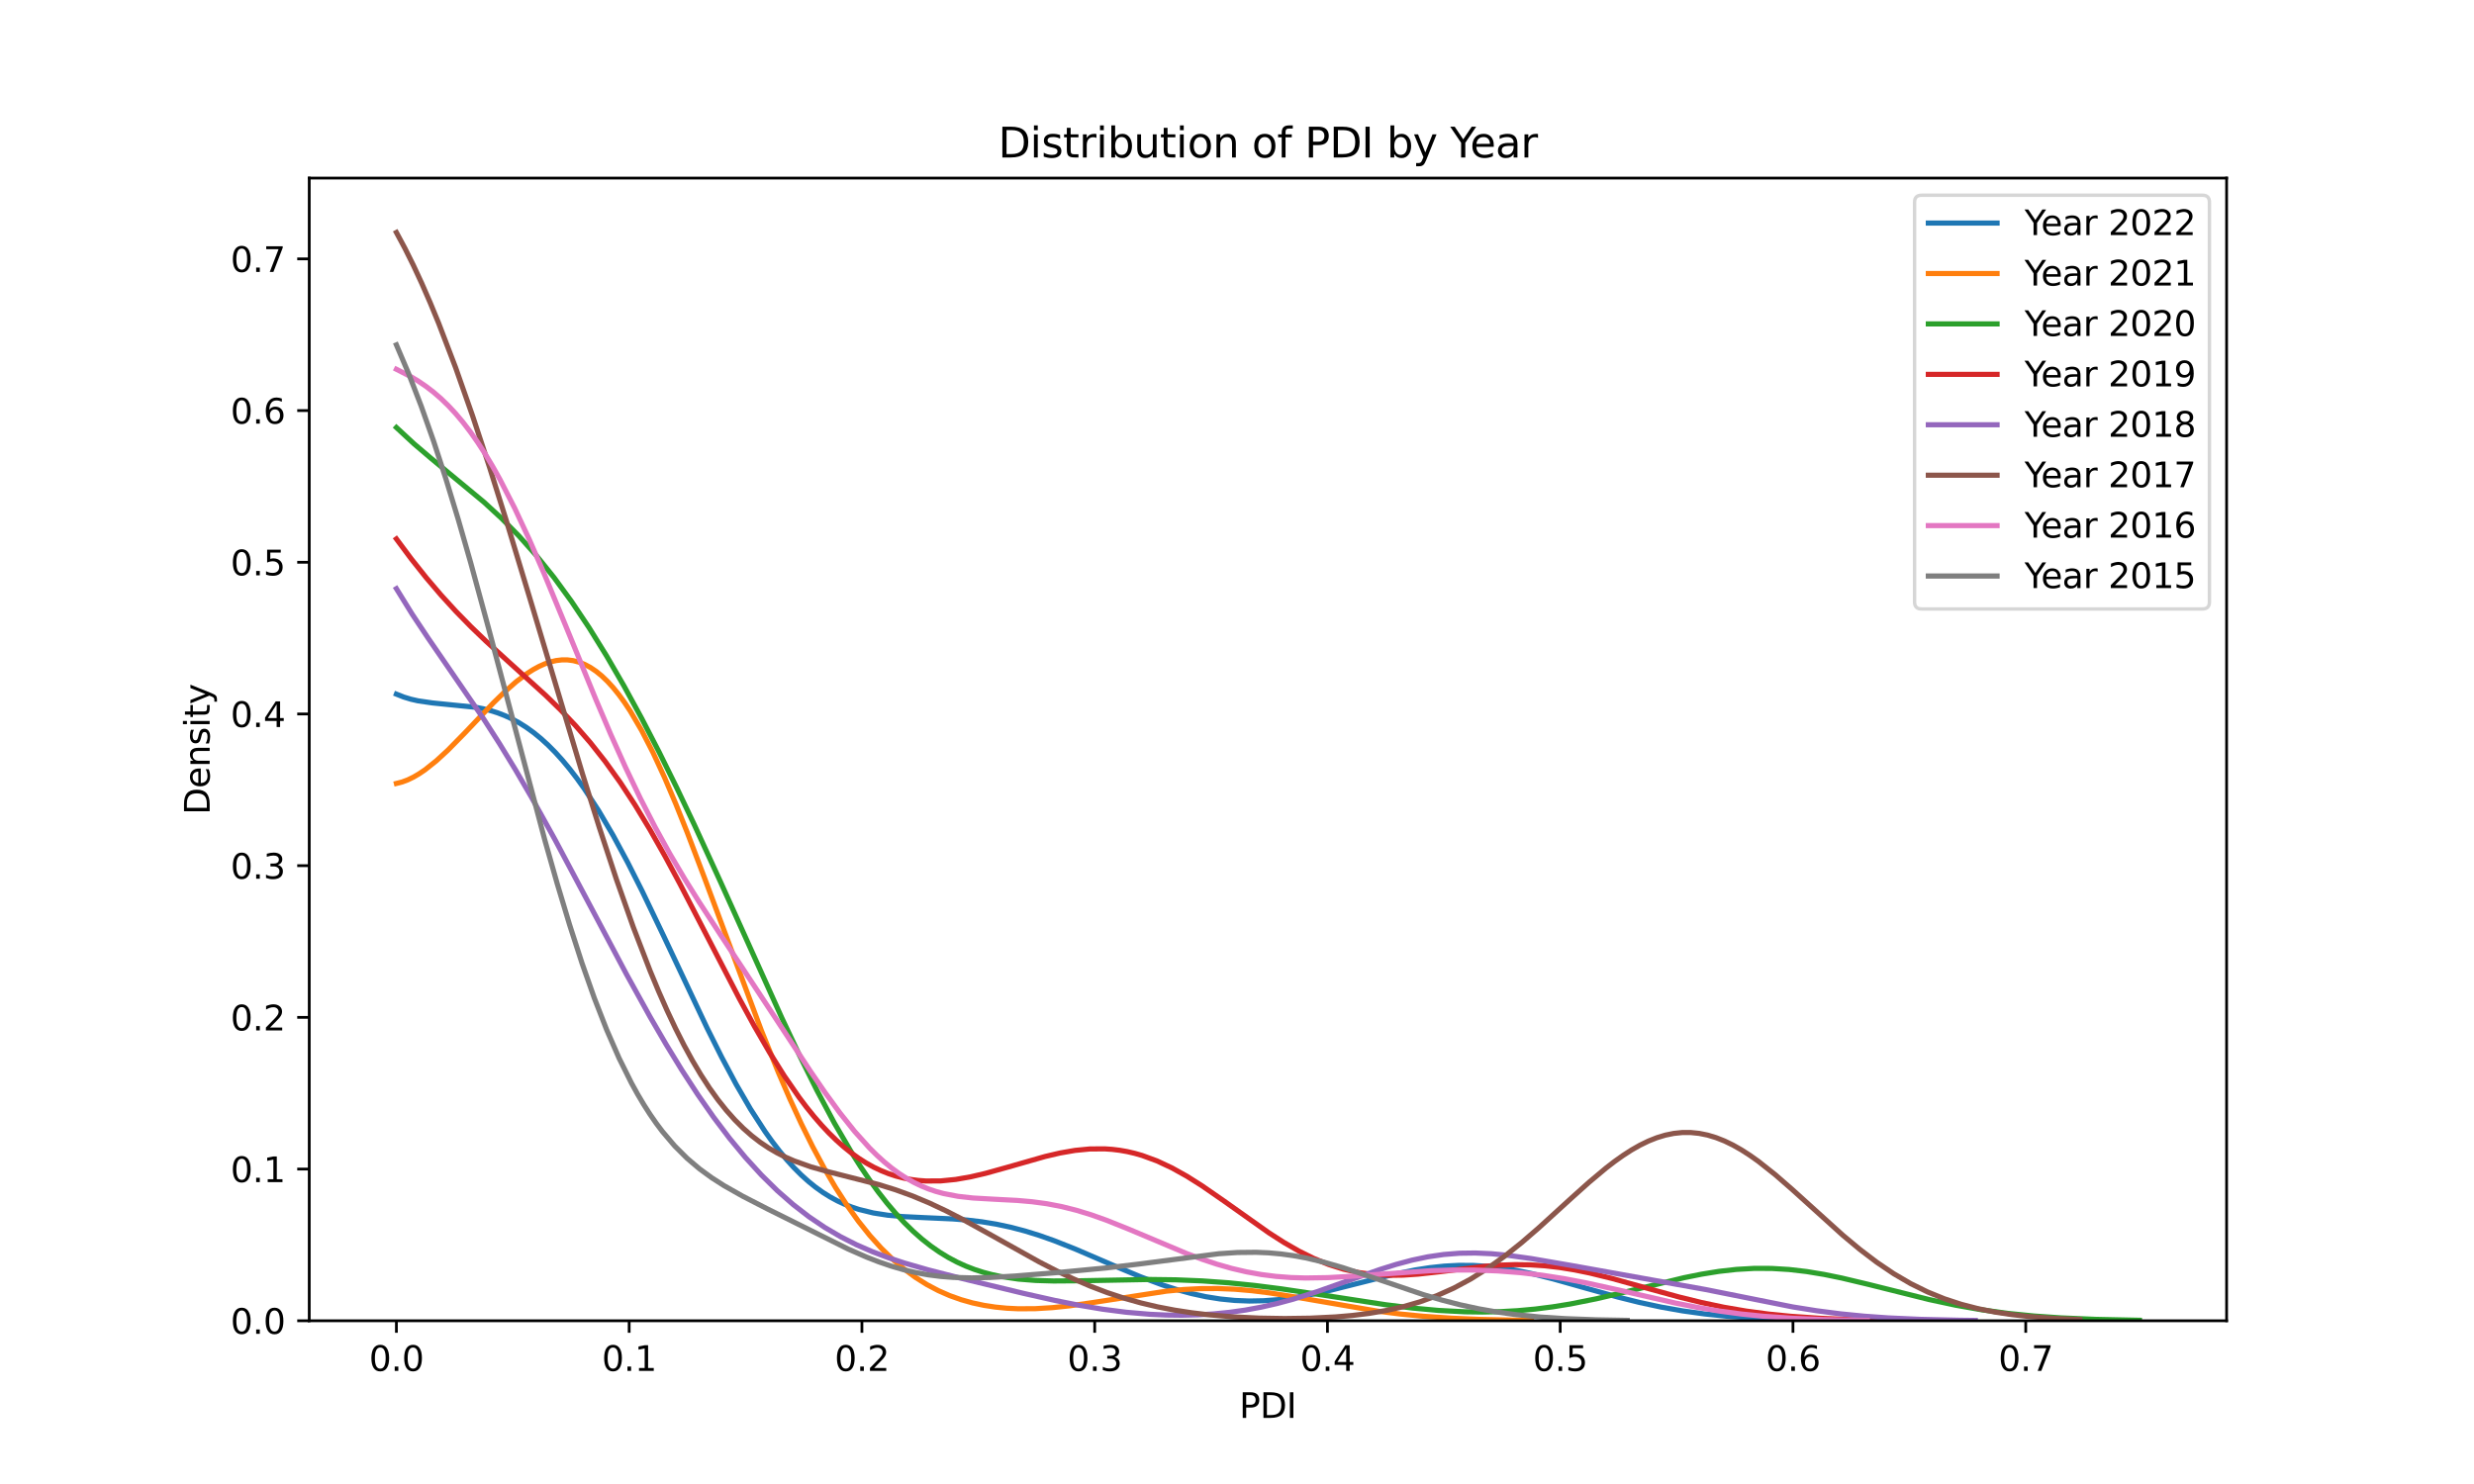 <?xml version="1.0" encoding="utf-8" standalone="no"?>
<!DOCTYPE svg PUBLIC "-//W3C//DTD SVG 1.1//EN"
  "http://www.w3.org/Graphics/SVG/1.1/DTD/svg11.dtd">
<svg xmlns:xlink="http://www.w3.org/1999/xlink" width="720pt" height="432pt" viewBox="0 0 720 432" xmlns="http://www.w3.org/2000/svg" version="1.1">
 <defs>
  <style type="text/css">*{stroke-linejoin: round; stroke-linecap: butt}</style>
 </defs>
 <g id="figure_1">
  <g id="patch_1">
   <path d="M 0 432 
L 720 432 
L 720 0 
L 0 0 
z
" style="fill: #ffffff"/>
  </g>
  <g id="axes_1">
   <g id="patch_2">
    <path d="M 90 384.48 
L 648 384.48 
L 648 51.84 
L 90 51.84 
z
" style="fill: #ffffff"/>
   </g>
   <g id="matplotlib.axis_1">
    <g id="xtick_1">
     <g id="line2d_1">
      <defs>
       <path id="md45659db4b" d="M 0 0 
L 0 3.5 
" style="stroke: #000000; stroke-width: 0.8"/>
      </defs>
      <g>
       <use xlink:href="#md45659db4b" x="115.364" y="384.48" style="stroke: #000000; stroke-width: 0.8"/>
      </g>
     </g>
     <g id="text_1">
      <!-- 0.0 -->
      <g transform="translate(107.412 399.078) scale(0.1 -0.1)">
       <defs>
        <path id="DejaVuSans-30" d="M 2034 4250 
Q 1547 4250 1301 3770 
Q 1056 3291 1056 2328 
Q 1056 1369 1301 889 
Q 1547 409 2034 409 
Q 2525 409 2770 889 
Q 3016 1369 3016 2328 
Q 3016 3291 2770 3770 
Q 2525 4250 2034 4250 
z
M 2034 4750 
Q 2819 4750 3233 4129 
Q 3647 3509 3647 2328 
Q 3647 1150 3233 529 
Q 2819 -91 2034 -91 
Q 1250 -91 836 529 
Q 422 1150 422 2328 
Q 422 3509 836 4129 
Q 1250 4750 2034 4750 
z
" transform="scale(0.016)"/>
        <path id="DejaVuSans-2e" d="M 684 794 
L 1344 794 
L 1344 0 
L 684 0 
L 684 794 
z
" transform="scale(0.016)"/>
       </defs>
       <use xlink:href="#DejaVuSans-30"/>
       <use xlink:href="#DejaVuSans-2e" x="63.623"/>
       <use xlink:href="#DejaVuSans-30" x="95.41"/>
      </g>
     </g>
    </g>
    <g id="xtick_2">
     <g id="line2d_2">
      <g>
       <use xlink:href="#md45659db4b" x="183.104" y="384.48" style="stroke: #000000; stroke-width: 0.8"/>
      </g>
     </g>
     <g id="text_2">
      <!-- 0.1 -->
      <g transform="translate(175.152 399.078) scale(0.1 -0.1)">
       <defs>
        <path id="DejaVuSans-31" d="M 794 531 
L 1825 531 
L 1825 4091 
L 703 3866 
L 703 4441 
L 1819 4666 
L 2450 4666 
L 2450 531 
L 3481 531 
L 3481 0 
L 794 0 
L 794 531 
z
" transform="scale(0.016)"/>
       </defs>
       <use xlink:href="#DejaVuSans-30"/>
       <use xlink:href="#DejaVuSans-2e" x="63.623"/>
       <use xlink:href="#DejaVuSans-31" x="95.41"/>
      </g>
     </g>
    </g>
    <g id="xtick_3">
     <g id="line2d_3">
      <g>
       <use xlink:href="#md45659db4b" x="250.844" y="384.48" style="stroke: #000000; stroke-width: 0.8"/>
      </g>
     </g>
     <g id="text_3">
      <!-- 0.2 -->
      <g transform="translate(242.892 399.078) scale(0.1 -0.1)">
       <defs>
        <path id="DejaVuSans-32" d="M 1228 531 
L 3431 531 
L 3431 0 
L 469 0 
L 469 531 
Q 828 903 1448 1529 
Q 2069 2156 2228 2338 
Q 2531 2678 2651 2914 
Q 2772 3150 2772 3378 
Q 2772 3750 2511 3984 
Q 2250 4219 1831 4219 
Q 1534 4219 1204 4116 
Q 875 4013 500 3803 
L 500 4441 
Q 881 4594 1212 4672 
Q 1544 4750 1819 4750 
Q 2544 4750 2975 4387 
Q 3406 4025 3406 3419 
Q 3406 3131 3298 2873 
Q 3191 2616 2906 2266 
Q 2828 2175 2409 1742 
Q 1991 1309 1228 531 
z
" transform="scale(0.016)"/>
       </defs>
       <use xlink:href="#DejaVuSans-30"/>
       <use xlink:href="#DejaVuSans-2e" x="63.623"/>
       <use xlink:href="#DejaVuSans-32" x="95.41"/>
      </g>
     </g>
    </g>
    <g id="xtick_4">
     <g id="line2d_4">
      <g>
       <use xlink:href="#md45659db4b" x="318.584" y="384.48" style="stroke: #000000; stroke-width: 0.8"/>
      </g>
     </g>
     <g id="text_4">
      <!-- 0.3 -->
      <g transform="translate(310.632 399.078) scale(0.1 -0.1)">
       <defs>
        <path id="DejaVuSans-33" d="M 2597 2516 
Q 3050 2419 3304 2112 
Q 3559 1806 3559 1356 
Q 3559 666 3084 287 
Q 2609 -91 1734 -91 
Q 1441 -91 1130 -33 
Q 819 25 488 141 
L 488 750 
Q 750 597 1062 519 
Q 1375 441 1716 441 
Q 2309 441 2620 675 
Q 2931 909 2931 1356 
Q 2931 1769 2642 2001 
Q 2353 2234 1838 2234 
L 1294 2234 
L 1294 2753 
L 1863 2753 
Q 2328 2753 2575 2939 
Q 2822 3125 2822 3475 
Q 2822 3834 2567 4026 
Q 2313 4219 1838 4219 
Q 1578 4219 1281 4162 
Q 984 4106 628 3988 
L 628 4550 
Q 988 4650 1302 4700 
Q 1616 4750 1894 4750 
Q 2613 4750 3031 4423 
Q 3450 4097 3450 3541 
Q 3450 3153 3228 2886 
Q 3006 2619 2597 2516 
z
" transform="scale(0.016)"/>
       </defs>
       <use xlink:href="#DejaVuSans-30"/>
       <use xlink:href="#DejaVuSans-2e" x="63.623"/>
       <use xlink:href="#DejaVuSans-33" x="95.41"/>
      </g>
     </g>
    </g>
    <g id="xtick_5">
     <g id="line2d_5">
      <g>
       <use xlink:href="#md45659db4b" x="386.324" y="384.48" style="stroke: #000000; stroke-width: 0.8"/>
      </g>
     </g>
     <g id="text_5">
      <!-- 0.4 -->
      <g transform="translate(378.372 399.078) scale(0.1 -0.1)">
       <defs>
        <path id="DejaVuSans-34" d="M 2419 4116 
L 825 1625 
L 2419 1625 
L 2419 4116 
z
M 2253 4666 
L 3047 4666 
L 3047 1625 
L 3713 1625 
L 3713 1100 
L 3047 1100 
L 3047 0 
L 2419 0 
L 2419 1100 
L 313 1100 
L 313 1709 
L 2253 4666 
z
" transform="scale(0.016)"/>
       </defs>
       <use xlink:href="#DejaVuSans-30"/>
       <use xlink:href="#DejaVuSans-2e" x="63.623"/>
       <use xlink:href="#DejaVuSans-34" x="95.41"/>
      </g>
     </g>
    </g>
    <g id="xtick_6">
     <g id="line2d_6">
      <g>
       <use xlink:href="#md45659db4b" x="454.064" y="384.48" style="stroke: #000000; stroke-width: 0.8"/>
      </g>
     </g>
     <g id="text_6">
      <!-- 0.5 -->
      <g transform="translate(446.112 399.078) scale(0.1 -0.1)">
       <defs>
        <path id="DejaVuSans-35" d="M 691 4666 
L 3169 4666 
L 3169 4134 
L 1269 4134 
L 1269 2991 
Q 1406 3038 1543 3061 
Q 1681 3084 1819 3084 
Q 2600 3084 3056 2656 
Q 3513 2228 3513 1497 
Q 3513 744 3044 326 
Q 2575 -91 1722 -91 
Q 1428 -91 1123 -41 
Q 819 9 494 109 
L 494 744 
Q 775 591 1075 516 
Q 1375 441 1709 441 
Q 2250 441 2565 725 
Q 2881 1009 2881 1497 
Q 2881 1984 2565 2268 
Q 2250 2553 1709 2553 
Q 1456 2553 1204 2497 
Q 953 2441 691 2322 
L 691 4666 
z
" transform="scale(0.016)"/>
       </defs>
       <use xlink:href="#DejaVuSans-30"/>
       <use xlink:href="#DejaVuSans-2e" x="63.623"/>
       <use xlink:href="#DejaVuSans-35" x="95.41"/>
      </g>
     </g>
    </g>
    <g id="xtick_7">
     <g id="line2d_7">
      <g>
       <use xlink:href="#md45659db4b" x="521.804" y="384.48" style="stroke: #000000; stroke-width: 0.8"/>
      </g>
     </g>
     <g id="text_7">
      <!-- 0.6 -->
      <g transform="translate(513.852 399.078) scale(0.1 -0.1)">
       <defs>
        <path id="DejaVuSans-36" d="M 2113 2584 
Q 1688 2584 1439 2293 
Q 1191 2003 1191 1497 
Q 1191 994 1439 701 
Q 1688 409 2113 409 
Q 2538 409 2786 701 
Q 3034 994 3034 1497 
Q 3034 2003 2786 2293 
Q 2538 2584 2113 2584 
z
M 3366 4563 
L 3366 3988 
Q 3128 4100 2886 4159 
Q 2644 4219 2406 4219 
Q 1781 4219 1451 3797 
Q 1122 3375 1075 2522 
Q 1259 2794 1537 2939 
Q 1816 3084 2150 3084 
Q 2853 3084 3261 2657 
Q 3669 2231 3669 1497 
Q 3669 778 3244 343 
Q 2819 -91 2113 -91 
Q 1303 -91 875 529 
Q 447 1150 447 2328 
Q 447 3434 972 4092 
Q 1497 4750 2381 4750 
Q 2619 4750 2861 4703 
Q 3103 4656 3366 4563 
z
" transform="scale(0.016)"/>
       </defs>
       <use xlink:href="#DejaVuSans-30"/>
       <use xlink:href="#DejaVuSans-2e" x="63.623"/>
       <use xlink:href="#DejaVuSans-36" x="95.41"/>
      </g>
     </g>
    </g>
    <g id="xtick_8">
     <g id="line2d_8">
      <g>
       <use xlink:href="#md45659db4b" x="589.544" y="384.48" style="stroke: #000000; stroke-width: 0.8"/>
      </g>
     </g>
     <g id="text_8">
      <!-- 0.7 -->
      <g transform="translate(581.592 399.078) scale(0.1 -0.1)">
       <defs>
        <path id="DejaVuSans-37" d="M 525 4666 
L 3525 4666 
L 3525 4397 
L 1831 0 
L 1172 0 
L 2766 4134 
L 525 4134 
L 525 4666 
z
" transform="scale(0.016)"/>
       </defs>
       <use xlink:href="#DejaVuSans-30"/>
       <use xlink:href="#DejaVuSans-2e" x="63.623"/>
       <use xlink:href="#DejaVuSans-37" x="95.41"/>
      </g>
     </g>
    </g>
    <g id="text_9">
     <!-- PDI -->
     <g transform="translate(360.66 412.757) scale(0.1 -0.1)">
      <defs>
       <path id="DejaVuSans-50" d="M 1259 4147 
L 1259 2394 
L 2053 2394 
Q 2494 2394 2734 2622 
Q 2975 2850 2975 3272 
Q 2975 3691 2734 3919 
Q 2494 4147 2053 4147 
L 1259 4147 
z
M 628 4666 
L 2053 4666 
Q 2838 4666 3239 4311 
Q 3641 3956 3641 3272 
Q 3641 2581 3239 2228 
Q 2838 1875 2053 1875 
L 1259 1875 
L 1259 0 
L 628 0 
L 628 4666 
z
" transform="scale(0.016)"/>
       <path id="DejaVuSans-44" d="M 1259 4147 
L 1259 519 
L 2022 519 
Q 2988 519 3436 956 
Q 3884 1394 3884 2338 
Q 3884 3275 3436 3711 
Q 2988 4147 2022 4147 
L 1259 4147 
z
M 628 4666 
L 1925 4666 
Q 3281 4666 3915 4102 
Q 4550 3538 4550 2338 
Q 4550 1131 3912 565 
Q 3275 0 1925 0 
L 628 0 
L 628 4666 
z
" transform="scale(0.016)"/>
       <path id="DejaVuSans-49" d="M 628 4666 
L 1259 4666 
L 1259 0 
L 628 0 
L 628 4666 
z
" transform="scale(0.016)"/>
      </defs>
      <use xlink:href="#DejaVuSans-50"/>
      <use xlink:href="#DejaVuSans-44" x="60.303"/>
      <use xlink:href="#DejaVuSans-49" x="137.305"/>
     </g>
    </g>
   </g>
   <g id="matplotlib.axis_2">
    <g id="ytick_1">
     <g id="line2d_9">
      <defs>
       <path id="m057ac54846" d="M 0 0 
L -3.5 0 
" style="stroke: #000000; stroke-width: 0.8"/>
      </defs>
      <g>
       <use xlink:href="#m057ac54846" x="90" y="384.48" style="stroke: #000000; stroke-width: 0.8"/>
      </g>
     </g>
     <g id="text_10">
      <!-- 0.0 -->
      <g transform="translate(67.097 388.279) scale(0.1 -0.1)">
       <use xlink:href="#DejaVuSans-30"/>
       <use xlink:href="#DejaVuSans-2e" x="63.623"/>
       <use xlink:href="#DejaVuSans-30" x="95.41"/>
      </g>
     </g>
    </g>
    <g id="ytick_2">
     <g id="line2d_10">
      <g>
       <use xlink:href="#m057ac54846" x="90" y="340.32" style="stroke: #000000; stroke-width: 0.8"/>
      </g>
     </g>
     <g id="text_11">
      <!-- 0.1 -->
      <g transform="translate(67.097 344.119) scale(0.1 -0.1)">
       <use xlink:href="#DejaVuSans-30"/>
       <use xlink:href="#DejaVuSans-2e" x="63.623"/>
       <use xlink:href="#DejaVuSans-31" x="95.41"/>
      </g>
     </g>
    </g>
    <g id="ytick_3">
     <g id="line2d_11">
      <g>
       <use xlink:href="#m057ac54846" x="90" y="296.16" style="stroke: #000000; stroke-width: 0.8"/>
      </g>
     </g>
     <g id="text_12">
      <!-- 0.2 -->
      <g transform="translate(67.097 299.959) scale(0.1 -0.1)">
       <use xlink:href="#DejaVuSans-30"/>
       <use xlink:href="#DejaVuSans-2e" x="63.623"/>
       <use xlink:href="#DejaVuSans-32" x="95.41"/>
      </g>
     </g>
    </g>
    <g id="ytick_4">
     <g id="line2d_12">
      <g>
       <use xlink:href="#m057ac54846" x="90" y="252" style="stroke: #000000; stroke-width: 0.8"/>
      </g>
     </g>
     <g id="text_13">
      <!-- 0.3 -->
      <g transform="translate(67.097 255.799) scale(0.1 -0.1)">
       <use xlink:href="#DejaVuSans-30"/>
       <use xlink:href="#DejaVuSans-2e" x="63.623"/>
       <use xlink:href="#DejaVuSans-33" x="95.41"/>
      </g>
     </g>
    </g>
    <g id="ytick_5">
     <g id="line2d_13">
      <g>
       <use xlink:href="#m057ac54846" x="90" y="207.84" style="stroke: #000000; stroke-width: 0.8"/>
      </g>
     </g>
     <g id="text_14">
      <!-- 0.4 -->
      <g transform="translate(67.097 211.639) scale(0.1 -0.1)">
       <use xlink:href="#DejaVuSans-30"/>
       <use xlink:href="#DejaVuSans-2e" x="63.623"/>
       <use xlink:href="#DejaVuSans-34" x="95.41"/>
      </g>
     </g>
    </g>
    <g id="ytick_6">
     <g id="line2d_14">
      <g>
       <use xlink:href="#m057ac54846" x="90" y="163.68" style="stroke: #000000; stroke-width: 0.8"/>
      </g>
     </g>
     <g id="text_15">
      <!-- 0.5 -->
      <g transform="translate(67.097 167.479) scale(0.1 -0.1)">
       <use xlink:href="#DejaVuSans-30"/>
       <use xlink:href="#DejaVuSans-2e" x="63.623"/>
       <use xlink:href="#DejaVuSans-35" x="95.41"/>
      </g>
     </g>
    </g>
    <g id="ytick_7">
     <g id="line2d_15">
      <g>
       <use xlink:href="#m057ac54846" x="90" y="119.519" style="stroke: #000000; stroke-width: 0.8"/>
      </g>
     </g>
     <g id="text_16">
      <!-- 0.6 -->
      <g transform="translate(67.097 123.319) scale(0.1 -0.1)">
       <use xlink:href="#DejaVuSans-30"/>
       <use xlink:href="#DejaVuSans-2e" x="63.623"/>
       <use xlink:href="#DejaVuSans-36" x="95.41"/>
      </g>
     </g>
    </g>
    <g id="ytick_8">
     <g id="line2d_16">
      <g>
       <use xlink:href="#m057ac54846" x="90" y="75.359" style="stroke: #000000; stroke-width: 0.8"/>
      </g>
     </g>
     <g id="text_17">
      <!-- 0.7 -->
      <g transform="translate(67.097 79.159) scale(0.1 -0.1)">
       <use xlink:href="#DejaVuSans-30"/>
       <use xlink:href="#DejaVuSans-2e" x="63.623"/>
       <use xlink:href="#DejaVuSans-37" x="95.41"/>
      </g>
     </g>
    </g>
    <g id="text_18">
     <!-- Density -->
     <g transform="translate(61.017 237.169) rotate(-90) scale(0.1 -0.1)">
      <defs>
       <path id="DejaVuSans-65" d="M 3597 1894 
L 3597 1613 
L 953 1613 
Q 991 1019 1311 708 
Q 1631 397 2203 397 
Q 2534 397 2845 478 
Q 3156 559 3463 722 
L 3463 178 
Q 3153 47 2828 -22 
Q 2503 -91 2169 -91 
Q 1331 -91 842 396 
Q 353 884 353 1716 
Q 353 2575 817 3079 
Q 1281 3584 2069 3584 
Q 2775 3584 3186 3129 
Q 3597 2675 3597 1894 
z
M 3022 2063 
Q 3016 2534 2758 2815 
Q 2500 3097 2075 3097 
Q 1594 3097 1305 2825 
Q 1016 2553 972 2059 
L 3022 2063 
z
" transform="scale(0.016)"/>
       <path id="DejaVuSans-6e" d="M 3513 2113 
L 3513 0 
L 2938 0 
L 2938 2094 
Q 2938 2591 2744 2837 
Q 2550 3084 2163 3084 
Q 1697 3084 1428 2787 
Q 1159 2491 1159 1978 
L 1159 0 
L 581 0 
L 581 3500 
L 1159 3500 
L 1159 2956 
Q 1366 3272 1645 3428 
Q 1925 3584 2291 3584 
Q 2894 3584 3203 3211 
Q 3513 2838 3513 2113 
z
" transform="scale(0.016)"/>
       <path id="DejaVuSans-73" d="M 2834 3397 
L 2834 2853 
Q 2591 2978 2328 3040 
Q 2066 3103 1784 3103 
Q 1356 3103 1142 2972 
Q 928 2841 928 2578 
Q 928 2378 1081 2264 
Q 1234 2150 1697 2047 
L 1894 2003 
Q 2506 1872 2764 1633 
Q 3022 1394 3022 966 
Q 3022 478 2636 193 
Q 2250 -91 1575 -91 
Q 1294 -91 989 -36 
Q 684 19 347 128 
L 347 722 
Q 666 556 975 473 
Q 1284 391 1588 391 
Q 1994 391 2212 530 
Q 2431 669 2431 922 
Q 2431 1156 2273 1281 
Q 2116 1406 1581 1522 
L 1381 1569 
Q 847 1681 609 1914 
Q 372 2147 372 2553 
Q 372 3047 722 3315 
Q 1072 3584 1716 3584 
Q 2034 3584 2315 3537 
Q 2597 3491 2834 3397 
z
" transform="scale(0.016)"/>
       <path id="DejaVuSans-69" d="M 603 3500 
L 1178 3500 
L 1178 0 
L 603 0 
L 603 3500 
z
M 603 4863 
L 1178 4863 
L 1178 4134 
L 603 4134 
L 603 4863 
z
" transform="scale(0.016)"/>
       <path id="DejaVuSans-74" d="M 1172 4494 
L 1172 3500 
L 2356 3500 
L 2356 3053 
L 1172 3053 
L 1172 1153 
Q 1172 725 1289 603 
Q 1406 481 1766 481 
L 2356 481 
L 2356 0 
L 1766 0 
Q 1100 0 847 248 
Q 594 497 594 1153 
L 594 3053 
L 172 3053 
L 172 3500 
L 594 3500 
L 594 4494 
L 1172 4494 
z
" transform="scale(0.016)"/>
       <path id="DejaVuSans-79" d="M 2059 -325 
Q 1816 -950 1584 -1140 
Q 1353 -1331 966 -1331 
L 506 -1331 
L 506 -850 
L 844 -850 
Q 1081 -850 1212 -737 
Q 1344 -625 1503 -206 
L 1606 56 
L 191 3500 
L 800 3500 
L 1894 763 
L 2988 3500 
L 3597 3500 
L 2059 -325 
z
" transform="scale(0.016)"/>
      </defs>
      <use xlink:href="#DejaVuSans-44"/>
      <use xlink:href="#DejaVuSans-65" x="77.002"/>
      <use xlink:href="#DejaVuSans-6e" x="138.525"/>
      <use xlink:href="#DejaVuSans-73" x="201.904"/>
      <use xlink:href="#DejaVuSans-69" x="254.004"/>
      <use xlink:href="#DejaVuSans-74" x="281.787"/>
      <use xlink:href="#DejaVuSans-79" x="320.996"/>
     </g>
    </g>
   </g>
   <g id="line2d_17">
    <path d="M 115.364 202.067 
L 117.467 202.902 
L 119.57 203.542 
L 121.673 204.021 
L 125.88 204.631 
L 138.5 205.904 
L 140.603 206.317 
L 142.706 206.845 
L 144.809 207.506 
L 146.913 208.316 
L 149.016 209.288 
L 151.119 210.434 
L 153.222 211.763 
L 155.326 213.284 
L 157.429 215.002 
L 159.532 216.922 
L 161.636 219.047 
L 163.739 221.378 
L 165.842 223.916 
L 167.945 226.657 
L 170.049 229.599 
L 174.255 236.062 
L 178.462 243.243 
L 182.668 251.056 
L 186.875 259.388 
L 193.185 272.559 
L 205.804 299.311 
L 210.011 307.724 
L 214.217 315.62 
L 218.424 322.868 
L 222.63 329.37 
L 224.734 332.318 
L 226.837 335.057 
L 228.94 337.584 
L 231.043 339.9 
L 233.147 342.004 
L 235.25 343.902 
L 237.353 345.599 
L 239.456 347.102 
L 241.56 348.42 
L 243.663 349.564 
L 245.766 350.545 
L 247.87 351.376 
L 249.973 352.071 
L 254.179 353.104 
L 258.386 353.759 
L 262.592 354.147 
L 268.902 354.458 
L 277.315 354.839 
L 281.522 355.173 
L 285.728 355.669 
L 289.935 356.358 
L 294.141 357.255 
L 298.348 358.363 
L 302.554 359.672 
L 306.761 361.16 
L 313.071 363.658 
L 323.587 368.185 
L 332 371.71 
L 338.31 374.058 
L 342.517 375.41 
L 346.723 376.555 
L 350.93 377.472 
L 355.136 378.144 
L 359.343 378.565 
L 363.549 378.732 
L 367.756 378.652 
L 371.962 378.339 
L 376.169 377.812 
L 380.375 377.096 
L 386.685 375.74 
L 395.098 373.617 
L 405.615 370.973 
L 411.924 369.677 
L 416.131 369.023 
L 420.337 368.575 
L 424.544 368.355 
L 428.751 368.375 
L 432.957 368.635 
L 437.164 369.124 
L 441.37 369.822 
L 445.577 370.699 
L 451.886 372.27 
L 462.403 375.233 
L 470.816 377.57 
L 477.126 379.146 
L 483.436 380.503 
L 489.745 381.617 
L 496.055 382.49 
L 502.365 383.144 
L 510.778 383.737 
L 519.191 384.092 
L 531.811 384.35 
L 533.914 384.373 
L 533.914 384.373 
" clip-path="url(#pd537af0669)" style="fill: none; stroke: #1f77b4; stroke-width: 1.5; stroke-linecap: square"/>
   </g>
   <g id="line2d_18">
    <path d="M 115.364 228.066 
L 117.024 227.643 
L 118.684 227.02 
L 120.344 226.213 
L 122.004 225.238 
L 123.664 224.112 
L 126.984 221.471 
L 130.304 218.419 
L 135.284 213.348 
L 143.585 204.614 
L 146.905 201.372 
L 150.225 198.448 
L 153.545 195.956 
L 155.205 194.905 
L 156.865 194.002 
L 158.525 193.258 
L 160.185 192.686 
L 161.845 192.296 
L 163.505 192.098 
L 165.165 192.102 
L 166.825 192.317 
L 168.486 192.749 
L 170.146 193.405 
L 171.806 194.289 
L 173.466 195.406 
L 175.126 196.756 
L 176.786 198.343 
L 178.446 200.164 
L 180.106 202.217 
L 181.766 204.5 
L 183.426 207.007 
L 186.746 212.667 
L 190.066 219.13 
L 193.386 226.31 
L 196.707 234.104 
L 200.027 242.399 
L 205.007 255.509 
L 221.607 300.062 
L 226.588 312.332 
L 229.908 319.995 
L 233.228 327.19 
L 236.548 333.887 
L 239.868 340.071 
L 243.188 345.734 
L 246.508 350.88 
L 249.828 355.519 
L 253.149 359.669 
L 256.469 363.352 
L 259.789 366.594 
L 263.109 369.42 
L 266.429 371.862 
L 269.749 373.946 
L 273.069 375.703 
L 276.389 377.161 
L 279.71 378.345 
L 283.03 379.281 
L 286.35 379.992 
L 289.67 380.501 
L 292.99 380.827 
L 296.31 380.989 
L 301.29 380.962 
L 306.27 380.66 
L 311.251 380.139 
L 317.891 379.198 
L 339.472 375.859 
L 344.452 375.385 
L 349.432 375.122 
L 354.412 375.093 
L 359.392 375.301 
L 364.373 375.733 
L 369.353 376.355 
L 375.993 377.406 
L 400.894 381.679 
L 407.534 382.518 
L 414.174 383.166 
L 422.475 383.734 
L 430.775 384.086 
L 442.395 384.337 
L 445.715 384.376 
L 445.715 384.376 
" clip-path="url(#pd537af0669)" style="fill: none; stroke: #ff7f0e; stroke-width: 1.5; stroke-linecap: square"/>
   </g>
   <g id="line2d_19">
    <path d="M 115.364 124.45 
L 120.462 129.171 
L 125.56 133.516 
L 140.855 146.182 
L 145.953 150.879 
L 151.051 156.051 
L 156.149 161.785 
L 161.248 168.134 
L 166.346 175.117 
L 171.444 182.731 
L 176.542 190.955 
L 181.64 199.761 
L 186.739 209.113 
L 191.837 218.974 
L 196.935 229.298 
L 202.033 240.026 
L 209.681 256.705 
L 227.524 296.307 
L 232.623 307.107 
L 237.721 317.366 
L 242.819 326.925 
L 247.917 335.646 
L 250.466 339.659 
L 253.016 343.428 
L 255.565 346.945 
L 258.114 350.205 
L 260.663 353.209 
L 263.212 355.956 
L 265.761 358.45 
L 268.31 360.697 
L 270.859 362.705 
L 273.408 364.484 
L 275.958 366.044 
L 278.507 367.399 
L 281.056 368.562 
L 283.605 369.548 
L 286.154 370.372 
L 288.703 371.049 
L 291.252 371.593 
L 296.35 372.347 
L 301.449 372.748 
L 306.547 372.898 
L 314.194 372.843 
L 334.587 372.464 
L 342.234 372.564 
L 349.882 372.88 
L 357.529 373.428 
L 365.176 374.203 
L 372.824 375.177 
L 383.02 376.699 
L 403.413 379.833 
L 411.06 380.779 
L 418.708 381.479 
L 426.355 381.871 
L 431.453 381.936 
L 436.551 381.831 
L 441.65 381.547 
L 446.748 381.08 
L 451.846 380.432 
L 456.944 379.609 
L 464.592 378.082 
L 472.239 376.291 
L 490.083 371.948 
L 495.181 370.923 
L 500.279 370.1 
L 505.377 369.526 
L 510.476 369.236 
L 515.574 369.247 
L 520.672 369.558 
L 525.77 370.151 
L 530.868 370.993 
L 535.967 372.036 
L 543.614 373.856 
L 561.458 378.311 
L 569.105 379.946 
L 576.752 381.294 
L 584.4 382.339 
L 592.047 383.105 
L 599.694 383.635 
L 609.891 384.069 
L 622.636 384.331 
L 622.636 384.331 
" clip-path="url(#pd537af0669)" style="fill: none; stroke: #2ca02c; stroke-width: 1.5; stroke-linecap: square"/>
   </g>
   <g id="line2d_20">
    <path d="M 115.364 156.884 
L 119.704 162.711 
L 124.045 168.171 
L 128.385 173.266 
L 132.726 178.014 
L 137.067 182.449 
L 141.407 186.625 
L 147.918 192.565 
L 158.77 202.395 
L 163.11 206.622 
L 167.451 211.183 
L 171.792 216.174 
L 176.132 221.67 
L 180.473 227.719 
L 184.813 234.337 
L 189.154 241.503 
L 193.495 249.16 
L 197.835 257.214 
L 204.346 269.776 
L 215.198 290.758 
L 219.538 298.721 
L 223.879 306.229 
L 228.219 313.168 
L 232.56 319.451 
L 234.73 322.326 
L 236.901 325.016 
L 239.071 327.518 
L 241.241 329.83 
L 243.411 331.95 
L 245.582 333.881 
L 247.752 335.624 
L 249.922 337.182 
L 252.093 338.559 
L 254.263 339.761 
L 256.433 340.793 
L 258.604 341.661 
L 260.774 342.372 
L 262.944 342.934 
L 265.115 343.353 
L 267.285 343.638 
L 269.455 343.796 
L 273.796 343.769 
L 278.136 343.339 
L 282.477 342.58 
L 286.818 341.569 
L 293.328 339.755 
L 304.18 336.654 
L 308.521 335.642 
L 312.861 334.888 
L 317.202 334.466 
L 321.542 334.44 
L 323.713 334.591 
L 325.883 334.856 
L 328.053 335.239 
L 330.224 335.742 
L 332.394 336.363 
L 336.735 337.956 
L 341.075 339.988 
L 345.416 342.407 
L 349.756 345.144 
L 356.267 349.652 
L 369.289 358.883 
L 373.63 361.667 
L 377.97 364.167 
L 382.311 366.324 
L 386.651 368.097 
L 390.992 369.467 
L 395.333 370.434 
L 399.673 371.018 
L 404.014 371.256 
L 408.355 371.198 
L 412.695 370.907 
L 419.206 370.188 
L 432.228 368.616 
L 436.568 368.288 
L 440.909 368.139 
L 445.25 368.197 
L 449.59 368.477 
L 453.931 368.977 
L 458.271 369.683 
L 462.612 370.57 
L 469.123 372.165 
L 479.975 375.183 
L 488.656 377.565 
L 495.167 379.166 
L 501.678 380.54 
L 508.188 381.661 
L 514.699 382.534 
L 521.21 383.184 
L 529.891 383.767 
L 538.573 384.112 
L 547.254 384.301 
L 547.254 384.301 
" clip-path="url(#pd537af0669)" style="fill: none; stroke: #d62728; stroke-width: 1.5; stroke-linecap: square"/>
   </g>
   <g id="line2d_21">
    <path d="M 115.364 171.365 
L 119.982 178.828 
L 124.6 185.768 
L 140.763 209.298 
L 145.381 216.494 
L 150 224.055 
L 154.618 231.983 
L 161.545 244.473 
L 170.781 261.845 
L 182.326 283.618 
L 189.253 296.128 
L 193.872 304.063 
L 198.49 311.599 
L 203.108 318.687 
L 207.726 325.293 
L 212.344 331.393 
L 216.962 336.976 
L 221.58 342.039 
L 226.198 346.588 
L 230.817 350.637 
L 235.435 354.208 
L 240.053 357.329 
L 244.671 360.035 
L 249.289 362.369 
L 253.907 364.379 
L 258.525 366.12 
L 263.143 367.645 
L 270.07 369.647 
L 279.307 372.02 
L 297.779 376.482 
L 307.015 378.562 
L 313.943 379.947 
L 320.87 381.113 
L 327.797 382.008 
L 334.724 382.599 
L 339.342 382.81 
L 343.96 382.867 
L 348.578 382.762 
L 353.197 382.483 
L 357.815 382.022 
L 362.433 381.368 
L 367.051 380.515 
L 371.669 379.463 
L 376.287 378.22 
L 383.214 376.044 
L 392.451 372.775 
L 401.687 369.521 
L 406.305 368.075 
L 410.923 366.838 
L 415.541 365.864 
L 420.159 365.187 
L 424.777 364.82 
L 429.395 364.756 
L 434.014 364.964 
L 438.632 365.401 
L 445.559 366.363 
L 457.104 368.351 
L 496.358 375.386 
L 521.758 380.458 
L 528.685 381.564 
L 535.612 382.463 
L 542.539 383.149 
L 549.466 383.643 
L 558.703 384.062 
L 570.248 384.325 
L 574.866 384.38 
L 574.866 384.38 
" clip-path="url(#pd537af0669)" style="fill: none; stroke: #9467bd; stroke-width: 1.5; stroke-linecap: square"/>
   </g>
   <g id="line2d_22">
    <path d="M 115.364 67.675 
L 117.826 72.252 
L 120.287 77.196 
L 122.749 82.499 
L 125.211 88.149 
L 127.673 94.131 
L 132.597 107.023 
L 137.521 121.02 
L 142.444 135.946 
L 147.368 151.606 
L 154.754 176.012 
L 169.525 225.297 
L 174.449 240.989 
L 179.372 255.921 
L 184.296 269.878 
L 189.22 282.675 
L 191.682 288.591 
L 194.144 294.167 
L 196.605 299.391 
L 199.067 304.258 
L 201.529 308.762 
L 203.991 312.904 
L 206.453 316.689 
L 208.915 320.123 
L 211.377 323.218 
L 213.839 325.986 
L 216.3 328.445 
L 218.762 330.614 
L 221.224 332.515 
L 223.686 334.171 
L 226.148 335.607 
L 228.61 336.849 
L 231.072 337.923 
L 235.995 339.674 
L 240.919 341.064 
L 255.69 344.817 
L 260.614 346.349 
L 265.538 348.137 
L 270.462 350.198 
L 275.385 352.516 
L 280.309 355.048 
L 287.695 359.118 
L 302.466 367.364 
L 307.39 369.901 
L 312.314 372.248 
L 317.237 374.373 
L 322.161 376.256 
L 327.085 377.891 
L 332.009 379.282 
L 336.932 380.443 
L 341.856 381.39 
L 346.78 382.147 
L 351.704 382.737 
L 359.089 383.355 
L 366.475 383.707 
L 373.86 383.83 
L 381.246 383.727 
L 388.632 383.364 
L 393.555 382.939 
L 398.479 382.331 
L 403.403 381.498 
L 408.327 380.394 
L 413.25 378.969 
L 418.174 377.175 
L 423.098 374.971 
L 428.022 372.326 
L 432.945 369.23 
L 437.869 365.695 
L 442.793 361.766 
L 447.717 357.519 
L 457.564 348.548 
L 462.488 344.135 
L 467.412 340.012 
L 469.873 338.118 
L 472.335 336.367 
L 474.797 334.779 
L 477.259 333.377 
L 479.721 332.178 
L 482.183 331.197 
L 484.645 330.449 
L 487.107 329.943 
L 489.568 329.687 
L 492.03 329.683 
L 494.492 329.933 
L 496.954 330.431 
L 499.416 331.173 
L 501.878 332.147 
L 504.34 333.34 
L 506.802 334.736 
L 509.263 336.318 
L 511.725 338.065 
L 516.649 341.964 
L 521.573 346.25 
L 536.344 359.605 
L 541.268 363.708 
L 546.192 367.452 
L 551.115 370.777 
L 556.039 373.655 
L 560.963 376.085 
L 565.887 378.09 
L 570.81 379.704 
L 575.734 380.977 
L 580.658 381.957 
L 585.582 382.697 
L 590.505 383.242 
L 597.891 383.789 
L 605.277 384.11 
L 605.277 384.11 
" clip-path="url(#pd537af0669)" style="fill: none; stroke: #8c564b; stroke-width: 1.5; stroke-linecap: square"/>
   </g>
   <g id="line2d_23">
    <path d="M 115.364 107.496 
L 119.666 109.697 
L 121.817 111.001 
L 123.968 112.468 
L 126.119 114.119 
L 128.27 115.972 
L 130.421 118.046 
L 132.572 120.353 
L 134.723 122.905 
L 136.874 125.712 
L 139.025 128.778 
L 141.176 132.105 
L 143.327 135.69 
L 145.478 139.528 
L 149.781 147.919 
L 154.083 157.154 
L 158.385 167.055 
L 164.838 182.677 
L 173.442 203.695 
L 177.744 213.79 
L 182.046 223.388 
L 186.349 232.393 
L 190.651 240.775 
L 194.953 248.563 
L 199.255 255.841 
L 203.557 262.726 
L 210.01 272.607 
L 227.219 298.705 
L 235.823 311.793 
L 240.125 318.062 
L 244.427 323.966 
L 248.729 329.37 
L 253.031 334.157 
L 255.183 336.291 
L 257.334 338.244 
L 259.485 340.01 
L 261.636 341.589 
L 263.787 342.983 
L 265.938 344.196 
L 268.089 345.237 
L 270.24 346.114 
L 272.391 346.841 
L 274.542 347.43 
L 278.844 348.262 
L 283.146 348.743 
L 289.6 349.115 
L 296.053 349.452 
L 300.355 349.829 
L 304.657 350.412 
L 308.959 351.237 
L 313.261 352.316 
L 317.563 353.635 
L 321.865 355.163 
L 328.319 357.743 
L 345.527 364.979 
L 349.829 366.578 
L 354.131 368.005 
L 358.433 369.232 
L 362.736 370.239 
L 367.038 371.016 
L 371.34 371.563 
L 375.642 371.894 
L 379.944 372.028 
L 386.397 371.926 
L 392.85 371.565 
L 416.512 369.896 
L 422.965 369.71 
L 429.418 369.727 
L 435.872 369.972 
L 442.325 370.464 
L 448.778 371.216 
L 455.231 372.222 
L 461.684 373.457 
L 470.289 375.358 
L 487.497 379.305 
L 493.95 380.581 
L 500.403 381.661 
L 506.857 382.524 
L 513.31 383.18 
L 521.914 383.775 
L 530.518 384.126 
L 541.274 384.346 
L 543.425 384.371 
L 543.425 384.371 
" clip-path="url(#pd537af0669)" style="fill: none; stroke: #e377c2; stroke-width: 1.5; stroke-linecap: square"/>
   </g>
   <g id="line2d_24">
    <path d="M 115.364 100.396 
L 118.964 108.864 
L 122.564 118.176 
L 126.164 128.355 
L 129.764 139.387 
L 133.364 151.215 
L 136.964 163.742 
L 142.364 183.548 
L 158.564 244.583 
L 162.164 257.243 
L 165.764 269.204 
L 169.364 280.339 
L 172.964 290.555 
L 176.564 299.793 
L 180.164 308.029 
L 183.764 315.274 
L 185.564 318.535 
L 187.364 321.566 
L 189.164 324.374 
L 190.965 326.97 
L 192.765 329.366 
L 196.365 333.604 
L 199.965 337.194 
L 203.565 340.247 
L 207.165 342.873 
L 210.765 345.176 
L 216.165 348.229 
L 223.365 351.934 
L 246.765 363.57 
L 252.165 365.938 
L 255.765 367.341 
L 259.365 368.575 
L 262.965 369.62 
L 266.565 370.467 
L 270.165 371.116 
L 273.765 371.574 
L 277.366 371.856 
L 282.766 371.998 
L 288.166 371.877 
L 295.366 371.457 
L 307.966 370.429 
L 322.366 369.053 
L 331.366 367.982 
L 354.766 364.959 
L 360.166 364.606 
L 365.567 364.549 
L 369.167 364.705 
L 372.767 365.028 
L 376.367 365.52 
L 379.967 366.177 
L 385.367 367.446 
L 390.767 368.999 
L 397.967 371.367 
L 414.167 376.853 
L 419.567 378.446 
L 424.967 379.836 
L 430.367 381.005 
L 435.767 381.951 
L 441.167 382.692 
L 448.367 383.403 
L 455.568 383.864 
L 464.568 384.196 
L 473.568 384.359 
L 473.568 384.359 
" clip-path="url(#pd537af0669)" style="fill: none; stroke: #7f7f7f; stroke-width: 1.5; stroke-linecap: square"/>
   </g>
   <g id="patch_3">
    <path d="M 90 384.48 
L 90 51.84 
" style="fill: none; stroke: #000000; stroke-width: 0.8; stroke-linejoin: miter; stroke-linecap: square"/>
   </g>
   <g id="patch_4">
    <path d="M 648 384.48 
L 648 51.84 
" style="fill: none; stroke: #000000; stroke-width: 0.8; stroke-linejoin: miter; stroke-linecap: square"/>
   </g>
   <g id="patch_5">
    <path d="M 90 384.48 
L 648 384.48 
" style="fill: none; stroke: #000000; stroke-width: 0.8; stroke-linejoin: miter; stroke-linecap: square"/>
   </g>
   <g id="patch_6">
    <path d="M 90 51.84 
L 648 51.84 
" style="fill: none; stroke: #000000; stroke-width: 0.8; stroke-linejoin: miter; stroke-linecap: square"/>
   </g>
   <g id="text_19">
    <!-- Distribution of PDI by Year -->
    <g transform="translate(290.513 45.84) scale(0.12 -0.12)">
     <defs>
      <path id="DejaVuSans-72" d="M 2631 2963 
Q 2534 3019 2420 3045 
Q 2306 3072 2169 3072 
Q 1681 3072 1420 2755 
Q 1159 2438 1159 1844 
L 1159 0 
L 581 0 
L 581 3500 
L 1159 3500 
L 1159 2956 
Q 1341 3275 1631 3429 
Q 1922 3584 2338 3584 
Q 2397 3584 2469 3576 
Q 2541 3569 2628 3553 
L 2631 2963 
z
" transform="scale(0.016)"/>
      <path id="DejaVuSans-62" d="M 3116 1747 
Q 3116 2381 2855 2742 
Q 2594 3103 2138 3103 
Q 1681 3103 1420 2742 
Q 1159 2381 1159 1747 
Q 1159 1113 1420 752 
Q 1681 391 2138 391 
Q 2594 391 2855 752 
Q 3116 1113 3116 1747 
z
M 1159 2969 
Q 1341 3281 1617 3432 
Q 1894 3584 2278 3584 
Q 2916 3584 3314 3078 
Q 3713 2572 3713 1747 
Q 3713 922 3314 415 
Q 2916 -91 2278 -91 
Q 1894 -91 1617 61 
Q 1341 213 1159 525 
L 1159 0 
L 581 0 
L 581 4863 
L 1159 4863 
L 1159 2969 
z
" transform="scale(0.016)"/>
      <path id="DejaVuSans-75" d="M 544 1381 
L 544 3500 
L 1119 3500 
L 1119 1403 
Q 1119 906 1312 657 
Q 1506 409 1894 409 
Q 2359 409 2629 706 
Q 2900 1003 2900 1516 
L 2900 3500 
L 3475 3500 
L 3475 0 
L 2900 0 
L 2900 538 
Q 2691 219 2414 64 
Q 2138 -91 1772 -91 
Q 1169 -91 856 284 
Q 544 659 544 1381 
z
M 1991 3584 
L 1991 3584 
z
" transform="scale(0.016)"/>
      <path id="DejaVuSans-6f" d="M 1959 3097 
Q 1497 3097 1228 2736 
Q 959 2375 959 1747 
Q 959 1119 1226 758 
Q 1494 397 1959 397 
Q 2419 397 2687 759 
Q 2956 1122 2956 1747 
Q 2956 2369 2687 2733 
Q 2419 3097 1959 3097 
z
M 1959 3584 
Q 2709 3584 3137 3096 
Q 3566 2609 3566 1747 
Q 3566 888 3137 398 
Q 2709 -91 1959 -91 
Q 1206 -91 779 398 
Q 353 888 353 1747 
Q 353 2609 779 3096 
Q 1206 3584 1959 3584 
z
" transform="scale(0.016)"/>
      <path id="DejaVuSans-20" transform="scale(0.016)"/>
      <path id="DejaVuSans-66" d="M 2375 4863 
L 2375 4384 
L 1825 4384 
Q 1516 4384 1395 4259 
Q 1275 4134 1275 3809 
L 1275 3500 
L 2222 3500 
L 2222 3053 
L 1275 3053 
L 1275 0 
L 697 0 
L 697 3053 
L 147 3053 
L 147 3500 
L 697 3500 
L 697 3744 
Q 697 4328 969 4595 
Q 1241 4863 1831 4863 
L 2375 4863 
z
" transform="scale(0.016)"/>
      <path id="DejaVuSans-59" d="M -13 4666 
L 666 4666 
L 1959 2747 
L 3244 4666 
L 3922 4666 
L 2272 2222 
L 2272 0 
L 1638 0 
L 1638 2222 
L -13 4666 
z
" transform="scale(0.016)"/>
      <path id="DejaVuSans-61" d="M 2194 1759 
Q 1497 1759 1228 1600 
Q 959 1441 959 1056 
Q 959 750 1161 570 
Q 1363 391 1709 391 
Q 2188 391 2477 730 
Q 2766 1069 2766 1631 
L 2766 1759 
L 2194 1759 
z
M 3341 1997 
L 3341 0 
L 2766 0 
L 2766 531 
Q 2569 213 2275 61 
Q 1981 -91 1556 -91 
Q 1019 -91 701 211 
Q 384 513 384 1019 
Q 384 1609 779 1909 
Q 1175 2209 1959 2209 
L 2766 2209 
L 2766 2266 
Q 2766 2663 2505 2880 
Q 2244 3097 1772 3097 
Q 1472 3097 1187 3025 
Q 903 2953 641 2809 
L 641 3341 
Q 956 3463 1253 3523 
Q 1550 3584 1831 3584 
Q 2591 3584 2966 3190 
Q 3341 2797 3341 1997 
z
" transform="scale(0.016)"/>
     </defs>
     <use xlink:href="#DejaVuSans-44"/>
     <use xlink:href="#DejaVuSans-69" x="77.002"/>
     <use xlink:href="#DejaVuSans-73" x="104.785"/>
     <use xlink:href="#DejaVuSans-74" x="156.885"/>
     <use xlink:href="#DejaVuSans-72" x="196.094"/>
     <use xlink:href="#DejaVuSans-69" x="237.207"/>
     <use xlink:href="#DejaVuSans-62" x="264.99"/>
     <use xlink:href="#DejaVuSans-75" x="328.467"/>
     <use xlink:href="#DejaVuSans-74" x="391.846"/>
     <use xlink:href="#DejaVuSans-69" x="431.055"/>
     <use xlink:href="#DejaVuSans-6f" x="458.838"/>
     <use xlink:href="#DejaVuSans-6e" x="520.02"/>
     <use xlink:href="#DejaVuSans-20" x="583.398"/>
     <use xlink:href="#DejaVuSans-6f" x="615.186"/>
     <use xlink:href="#DejaVuSans-66" x="676.367"/>
     <use xlink:href="#DejaVuSans-20" x="711.572"/>
     <use xlink:href="#DejaVuSans-50" x="743.359"/>
     <use xlink:href="#DejaVuSans-44" x="803.662"/>
     <use xlink:href="#DejaVuSans-49" x="880.664"/>
     <use xlink:href="#DejaVuSans-20" x="910.156"/>
     <use xlink:href="#DejaVuSans-62" x="941.943"/>
     <use xlink:href="#DejaVuSans-79" x="1005.42"/>
     <use xlink:href="#DejaVuSans-20" x="1064.6"/>
     <use xlink:href="#DejaVuSans-59" x="1096.387"/>
     <use xlink:href="#DejaVuSans-65" x="1144.221"/>
     <use xlink:href="#DejaVuSans-61" x="1205.744"/>
     <use xlink:href="#DejaVuSans-72" x="1267.023"/>
    </g>
   </g>
   <g id="legend_1">
    <g id="patch_7">
     <path d="M 559.197 177.265 
L 641 177.265 
Q 643 177.265 643 175.265 
L 643 58.84 
Q 643 56.84 641 56.84 
L 559.197 56.84 
Q 557.197 56.84 557.197 58.84 
L 557.197 175.265 
Q 557.197 177.265 559.197 177.265 
z
" style="fill: #ffffff; opacity: 0.8; stroke: #cccccc; stroke-linejoin: miter"/>
    </g>
    <g id="line2d_25">
     <path d="M 561.197 64.938 
L 571.197 64.938 
L 581.197 64.938 
" style="fill: none; stroke: #1f77b4; stroke-width: 1.5; stroke-linecap: square"/>
    </g>
    <g id="text_20">
     <!-- Year 2022 -->
     <g transform="translate(589.197 68.438) scale(0.1 -0.1)">
      <use xlink:href="#DejaVuSans-59"/>
      <use xlink:href="#DejaVuSans-65" x="47.834"/>
      <use xlink:href="#DejaVuSans-61" x="109.357"/>
      <use xlink:href="#DejaVuSans-72" x="170.637"/>
      <use xlink:href="#DejaVuSans-20" x="211.75"/>
      <use xlink:href="#DejaVuSans-32" x="243.537"/>
      <use xlink:href="#DejaVuSans-30" x="307.16"/>
      <use xlink:href="#DejaVuSans-32" x="370.783"/>
      <use xlink:href="#DejaVuSans-32" x="434.406"/>
     </g>
    </g>
    <g id="line2d_26">
     <path d="M 561.197 79.617 
L 571.197 79.617 
L 581.197 79.617 
" style="fill: none; stroke: #ff7f0e; stroke-width: 1.5; stroke-linecap: square"/>
    </g>
    <g id="text_21">
     <!-- Year 2021 -->
     <g transform="translate(589.197 83.117) scale(0.1 -0.1)">
      <use xlink:href="#DejaVuSans-59"/>
      <use xlink:href="#DejaVuSans-65" x="47.834"/>
      <use xlink:href="#DejaVuSans-61" x="109.357"/>
      <use xlink:href="#DejaVuSans-72" x="170.637"/>
      <use xlink:href="#DejaVuSans-20" x="211.75"/>
      <use xlink:href="#DejaVuSans-32" x="243.537"/>
      <use xlink:href="#DejaVuSans-30" x="307.16"/>
      <use xlink:href="#DejaVuSans-32" x="370.783"/>
      <use xlink:href="#DejaVuSans-31" x="434.406"/>
     </g>
    </g>
    <g id="line2d_27">
     <path d="M 561.197 94.295 
L 571.197 94.295 
L 581.197 94.295 
" style="fill: none; stroke: #2ca02c; stroke-width: 1.5; stroke-linecap: square"/>
    </g>
    <g id="text_22">
     <!-- Year 2020 -->
     <g transform="translate(589.197 97.795) scale(0.1 -0.1)">
      <use xlink:href="#DejaVuSans-59"/>
      <use xlink:href="#DejaVuSans-65" x="47.834"/>
      <use xlink:href="#DejaVuSans-61" x="109.357"/>
      <use xlink:href="#DejaVuSans-72" x="170.637"/>
      <use xlink:href="#DejaVuSans-20" x="211.75"/>
      <use xlink:href="#DejaVuSans-32" x="243.537"/>
      <use xlink:href="#DejaVuSans-30" x="307.16"/>
      <use xlink:href="#DejaVuSans-32" x="370.783"/>
      <use xlink:href="#DejaVuSans-30" x="434.406"/>
     </g>
    </g>
    <g id="line2d_28">
     <path d="M 561.197 108.973 
L 571.197 108.973 
L 581.197 108.973 
" style="fill: none; stroke: #d62728; stroke-width: 1.5; stroke-linecap: square"/>
    </g>
    <g id="text_23">
     <!-- Year 2019 -->
     <g transform="translate(589.197 112.473) scale(0.1 -0.1)">
      <defs>
       <path id="DejaVuSans-39" d="M 703 97 
L 703 672 
Q 941 559 1184 500 
Q 1428 441 1663 441 
Q 2288 441 2617 861 
Q 2947 1281 2994 2138 
Q 2813 1869 2534 1725 
Q 2256 1581 1919 1581 
Q 1219 1581 811 2004 
Q 403 2428 403 3163 
Q 403 3881 828 4315 
Q 1253 4750 1959 4750 
Q 2769 4750 3195 4129 
Q 3622 3509 3622 2328 
Q 3622 1225 3098 567 
Q 2575 -91 1691 -91 
Q 1453 -91 1209 -44 
Q 966 3 703 97 
z
M 1959 2075 
Q 2384 2075 2632 2365 
Q 2881 2656 2881 3163 
Q 2881 3666 2632 3958 
Q 2384 4250 1959 4250 
Q 1534 4250 1286 3958 
Q 1038 3666 1038 3163 
Q 1038 2656 1286 2365 
Q 1534 2075 1959 2075 
z
" transform="scale(0.016)"/>
      </defs>
      <use xlink:href="#DejaVuSans-59"/>
      <use xlink:href="#DejaVuSans-65" x="47.834"/>
      <use xlink:href="#DejaVuSans-61" x="109.357"/>
      <use xlink:href="#DejaVuSans-72" x="170.637"/>
      <use xlink:href="#DejaVuSans-20" x="211.75"/>
      <use xlink:href="#DejaVuSans-32" x="243.537"/>
      <use xlink:href="#DejaVuSans-30" x="307.16"/>
      <use xlink:href="#DejaVuSans-31" x="370.783"/>
      <use xlink:href="#DejaVuSans-39" x="434.406"/>
     </g>
    </g>
    <g id="line2d_29">
     <path d="M 561.197 123.651 
L 571.197 123.651 
L 581.197 123.651 
" style="fill: none; stroke: #9467bd; stroke-width: 1.5; stroke-linecap: square"/>
    </g>
    <g id="text_24">
     <!-- Year 2018 -->
     <g transform="translate(589.197 127.151) scale(0.1 -0.1)">
      <defs>
       <path id="DejaVuSans-38" d="M 2034 2216 
Q 1584 2216 1326 1975 
Q 1069 1734 1069 1313 
Q 1069 891 1326 650 
Q 1584 409 2034 409 
Q 2484 409 2743 651 
Q 3003 894 3003 1313 
Q 3003 1734 2745 1975 
Q 2488 2216 2034 2216 
z
M 1403 2484 
Q 997 2584 770 2862 
Q 544 3141 544 3541 
Q 544 4100 942 4425 
Q 1341 4750 2034 4750 
Q 2731 4750 3128 4425 
Q 3525 4100 3525 3541 
Q 3525 3141 3298 2862 
Q 3072 2584 2669 2484 
Q 3125 2378 3379 2068 
Q 3634 1759 3634 1313 
Q 3634 634 3220 271 
Q 2806 -91 2034 -91 
Q 1263 -91 848 271 
Q 434 634 434 1313 
Q 434 1759 690 2068 
Q 947 2378 1403 2484 
z
M 1172 3481 
Q 1172 3119 1398 2916 
Q 1625 2713 2034 2713 
Q 2441 2713 2670 2916 
Q 2900 3119 2900 3481 
Q 2900 3844 2670 4047 
Q 2441 4250 2034 4250 
Q 1625 4250 1398 4047 
Q 1172 3844 1172 3481 
z
" transform="scale(0.016)"/>
      </defs>
      <use xlink:href="#DejaVuSans-59"/>
      <use xlink:href="#DejaVuSans-65" x="47.834"/>
      <use xlink:href="#DejaVuSans-61" x="109.357"/>
      <use xlink:href="#DejaVuSans-72" x="170.637"/>
      <use xlink:href="#DejaVuSans-20" x="211.75"/>
      <use xlink:href="#DejaVuSans-32" x="243.537"/>
      <use xlink:href="#DejaVuSans-30" x="307.16"/>
      <use xlink:href="#DejaVuSans-31" x="370.783"/>
      <use xlink:href="#DejaVuSans-38" x="434.406"/>
     </g>
    </g>
    <g id="line2d_30">
     <path d="M 561.197 138.329 
L 571.197 138.329 
L 581.197 138.329 
" style="fill: none; stroke: #8c564b; stroke-width: 1.5; stroke-linecap: square"/>
    </g>
    <g id="text_25">
     <!-- Year 2017 -->
     <g transform="translate(589.197 141.829) scale(0.1 -0.1)">
      <use xlink:href="#DejaVuSans-59"/>
      <use xlink:href="#DejaVuSans-65" x="47.834"/>
      <use xlink:href="#DejaVuSans-61" x="109.357"/>
      <use xlink:href="#DejaVuSans-72" x="170.637"/>
      <use xlink:href="#DejaVuSans-20" x="211.75"/>
      <use xlink:href="#DejaVuSans-32" x="243.537"/>
      <use xlink:href="#DejaVuSans-30" x="307.16"/>
      <use xlink:href="#DejaVuSans-31" x="370.783"/>
      <use xlink:href="#DejaVuSans-37" x="434.406"/>
     </g>
    </g>
    <g id="line2d_31">
     <path d="M 561.197 153.007 
L 571.197 153.007 
L 581.197 153.007 
" style="fill: none; stroke: #e377c2; stroke-width: 1.5; stroke-linecap: square"/>
    </g>
    <g id="text_26">
     <!-- Year 2016 -->
     <g transform="translate(589.197 156.507) scale(0.1 -0.1)">
      <use xlink:href="#DejaVuSans-59"/>
      <use xlink:href="#DejaVuSans-65" x="47.834"/>
      <use xlink:href="#DejaVuSans-61" x="109.357"/>
      <use xlink:href="#DejaVuSans-72" x="170.637"/>
      <use xlink:href="#DejaVuSans-20" x="211.75"/>
      <use xlink:href="#DejaVuSans-32" x="243.537"/>
      <use xlink:href="#DejaVuSans-30" x="307.16"/>
      <use xlink:href="#DejaVuSans-31" x="370.783"/>
      <use xlink:href="#DejaVuSans-36" x="434.406"/>
     </g>
    </g>
    <g id="line2d_32">
     <path d="M 561.197 167.685 
L 571.197 167.685 
L 581.197 167.685 
" style="fill: none; stroke: #7f7f7f; stroke-width: 1.5; stroke-linecap: square"/>
    </g>
    <g id="text_27">
     <!-- Year 2015 -->
     <g transform="translate(589.197 171.185) scale(0.1 -0.1)">
      <use xlink:href="#DejaVuSans-59"/>
      <use xlink:href="#DejaVuSans-65" x="47.834"/>
      <use xlink:href="#DejaVuSans-61" x="109.357"/>
      <use xlink:href="#DejaVuSans-72" x="170.637"/>
      <use xlink:href="#DejaVuSans-20" x="211.75"/>
      <use xlink:href="#DejaVuSans-32" x="243.537"/>
      <use xlink:href="#DejaVuSans-30" x="307.16"/>
      <use xlink:href="#DejaVuSans-31" x="370.783"/>
      <use xlink:href="#DejaVuSans-35" x="434.406"/>
     </g>
    </g>
   </g>
  </g>
 </g>
 <defs>
  <clipPath id="pd537af0669">
   <rect x="90" y="51.84" width="558" height="332.64"/>
  </clipPath>
 </defs>
</svg>
